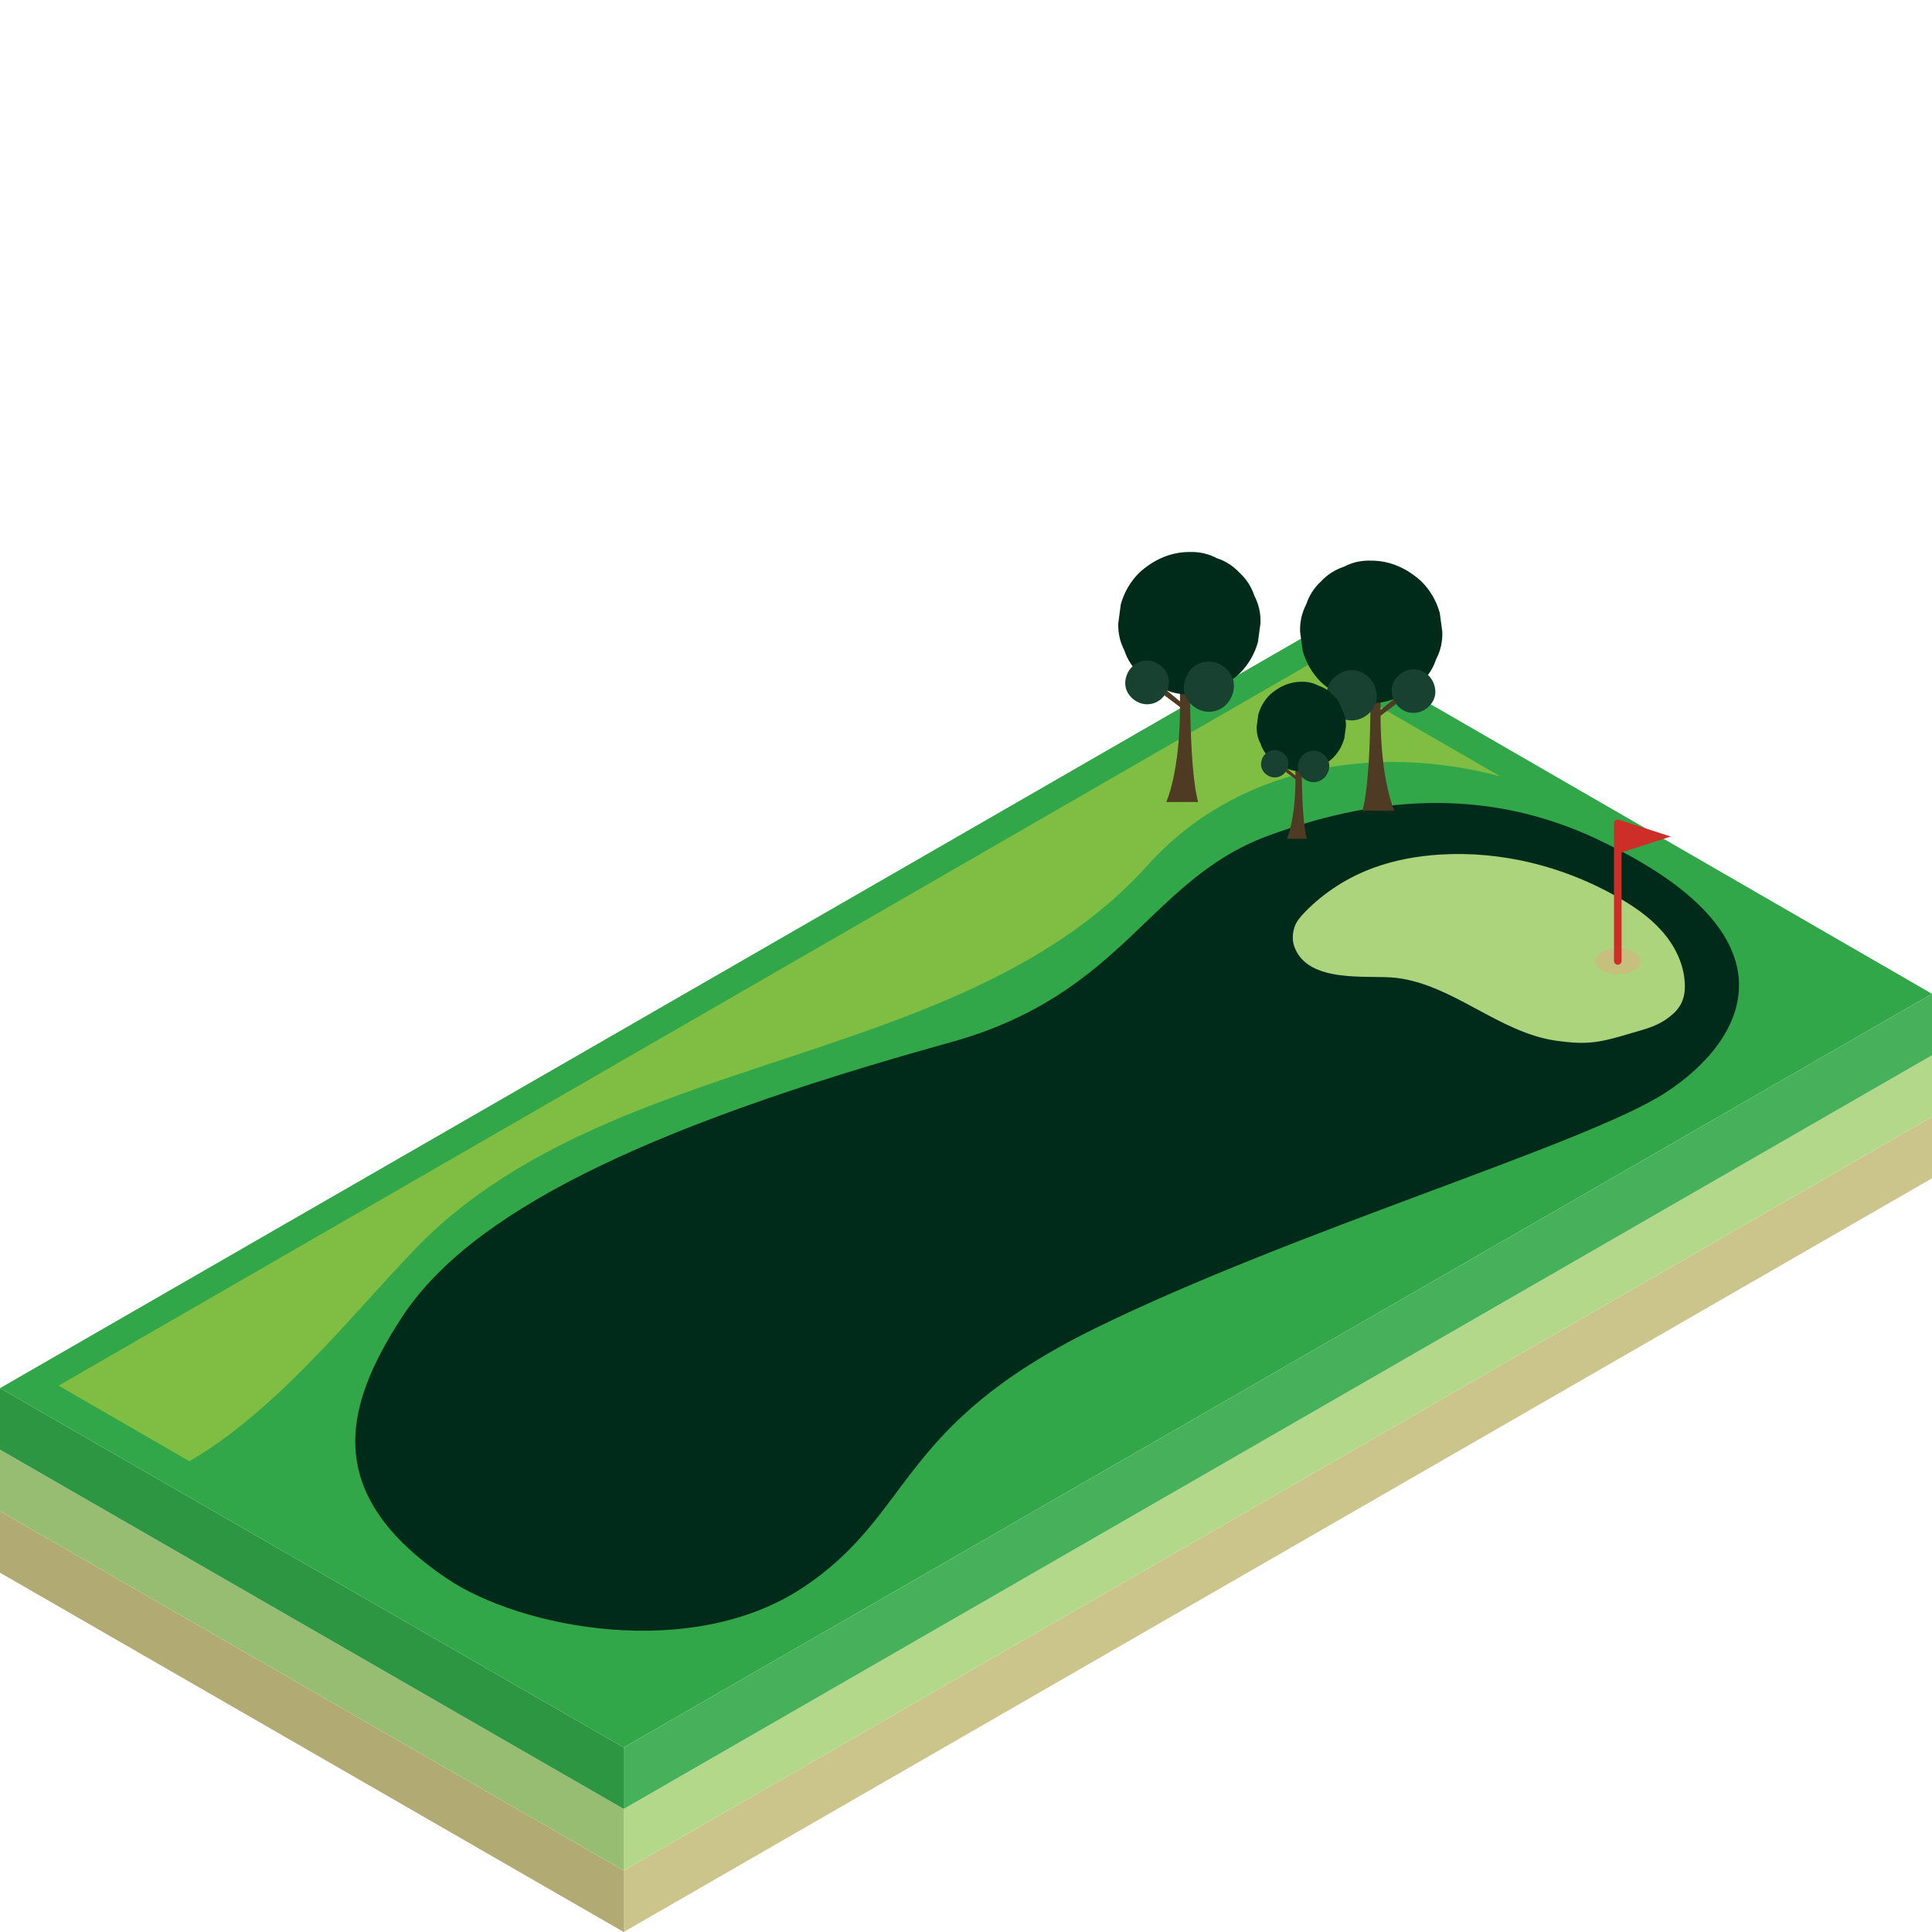 <?xml version="1.0" encoding="UTF-8"?><svg id="Layer_2" xmlns="http://www.w3.org/2000/svg" viewBox="0 0 280 280"><defs><style>.cls-1{fill:none;}.cls-1,.cls-2,.cls-3,.cls-4,.cls-5,.cls-6,.cls-7,.cls-8,.cls-9,.cls-10,.cls-11,.cls-12,.cls-13,.cls-14,.cls-15{stroke-width:0px;}.cls-2{fill:#4f3b23;}.cls-3{fill:#47b05b;}.cls-4{fill:#7fbe42;}.cls-5{fill:#2c9643;}.cls-6{fill:#194132;}.cls-7{fill:#cd2e28;}.cls-8{fill:#ccc58b;}.cls-9{fill:#c7bf7e;}.cls-10{fill:#abd47d;}.cls-11{fill:#b1ab73;}.cls-12{fill:#b3d88a;}.cls-13{fill:#32a749;}.cls-14{fill:#97bd72;}.cls-15{fill:#002b1b;}</style></defs><g id="Layer_1-2"><polygon class="cls-8" points="90.39 280 280 170.77 280 161.86 90.39 271.09 90.39 280"/><polygon class="cls-11" points="90.39 280 90.39 271.09 0 219.01 0 227.93 90.39 280"/><polygon class="cls-12" points="90.39 271.09 280 161.86 280 152.94 90.39 262.17 90.39 271.09"/><polygon class="cls-14" points="90.39 271.09 90.39 262.17 0 210.1 0 219.01 90.39 271.09"/><polygon class="cls-13" points="189.72 91.89 0 201.18 90.39 253.26 280 144.03 189.72 91.89"/><polygon class="cls-3" points="90.39 262.17 280 152.94 280 144.03 90.39 253.26 90.39 262.17"/><polygon class="cls-5" points="90.39 262.17 90.39 253.26 0 201.18 0 210.1 90.39 262.17"/><path class="cls-4" d="m166.35,125.37c12.63-14.01,32.33-17.84,51.07-12.86l-27.9-16.11L8.49,200.82l18.96,10.95c14.76-8.52,27.46-26.41,36.37-34.27,28.91-25.53,76.71-23.48,102.53-52.12Z"/><path class="cls-15" d="m231.5,121.63c-14.83-6.97-30.52-6.89-47.81-.47-17.29,6.42-20.72,22.92-45.99,29.92-45.22,12.52-69.78,24.95-79.49,39.88-8.45,13-11.53,25.55,6.51,37.78,10.73,7.28,35.54,12.04,51.66,1.33,16.12-10.71,13.39-23.33,42.26-37.52,28.87-14.19,71.08-26.68,82.64-34.13,11.79-7.6,20.13-22.72-9.78-36.78Z"/><path class="cls-10" d="m236.35,149.75c2.17-.64,4.23-1.05,6.25-2.93,1.61-1.51,1.67-3.33,1.54-4.77-.24-2.69-1.56-5.21-3.37-7.21-1.8-2.01-4.07-3.55-6.42-4.88-7.75-4.4-16.75-6.66-25.64-6.11-3.23.2-6.46.77-9.51,1.87-3.83,1.38-7.35,3.62-10.17,6.56-.59.61-1.16,1.28-1.42,2.08-.29.88-.35,1.88-.05,2.76,1.92,5.58,10.9,4.12,14.81,4.6,8.29,1.01,14.91,7.95,23.18,9.11,4.64.65,6.3.25,10.8-1.07"/><ellipse class="cls-9" cx="234.48" cy="139.3" rx="1.89" ry="3.28" transform="translate(93.71 372.9) rotate(-89.64)"/><path class="cls-7" d="m242.15,121.24l-7.49-2.42h0c-.06-.02-.13-.04-.2-.04-.3,0-.55.25-.55.55v19.93c0,.3.25.55.55.55s.55-.25.55-.55v-15.72l7.14-2.31Z"/><path class="cls-2" d="m204,100.77l-.61-.61-3.31,2.75c0-1.83.04-3.85.12-6.06h-1.6s.33,15.23-1.14,20.63h4.61s-1.97-4.25-1.99-13.75l3.92-2.95Z"/><path class="cls-15" d="m198.72,101.87c1.42.05,2.74-.24,3.97-.89,1.28-.42,2.38-1.13,3.32-2.13,1-.93,1.71-2.04,2.13-3.32.64-1.23.94-2.55.89-3.97l-.37-2.74c-.49-1.75-1.37-3.26-2.65-4.55-2.02-1.85-4.49-3.02-7.28-3.02-1.42-.05-2.74.24-3.97.89-1.28.42-2.38,1.13-3.32,2.13-1,.93-1.71,2.04-2.13,3.32-.64,1.23-.94,2.55-.89,3.97.12.91.25,1.83.37,2.74.49,1.75,1.37,3.26,2.65,4.55,2.02,1.85,4.49,3.02,7.28,3.02h0Z"/><path class="cls-6" d="m204.86,103.32c1.65,0,3.23-1.45,3.16-3.16-.08-1.71-1.39-3.16-3.16-3.16-1.65,0-3.23,1.45-3.16,3.16.08,1.71,1.39,3.16,3.16,3.16h0Z"/><path class="cls-6" d="m195.9,104.41c1.9,0,3.72-1.67,3.63-3.64-.09-1.97-1.6-3.64-3.63-3.64-1.9,0-3.72,1.67-3.63,3.64.09,1.97,1.6,3.64,3.63,3.64h0Z"/><path class="cls-2" d="m185.28,111.08l.39-.39,2.08,1.73c0-1.15-.02-2.42-.07-3.81h1s-.21,9.56.72,12.96h-2.9s1.24-2.67,1.25-8.64l-2.46-1.85Z"/><path class="cls-15" d="m188.6,111.76c-.89.03-1.72-.15-2.49-.56-.8-.26-1.5-.71-2.08-1.34-.63-.59-1.08-1.28-1.34-2.08-.41-.77-.59-1.6-.56-2.49.08-.57.15-1.15.23-1.72.31-1.1.86-2.05,1.66-2.86,1.27-1.16,2.82-1.9,4.57-1.9.89-.03,1.72.15,2.49.56.8.26,1.5.71,2.08,1.34.63.59,1.08,1.28,1.34,2.08.41.77.59,1.6.56,2.49l-.23,1.72c-.31,1.1-.86,2.05-1.66,2.86-1.27,1.16-2.82,1.9-4.57,1.9h0Z"/><path class="cls-6" d="m184.74,112.67c-1.04,0-2.03-.91-1.98-1.98s.87-1.98,1.98-1.98c1.04,0,2.03.91,1.98,1.98s-.87,1.98-1.98,1.98h0Z"/><path class="cls-6" d="m190.37,113.36c-1.19,0-2.34-1.05-2.28-2.28s1-2.28,2.28-2.28c1.19,0,2.34,1.05,2.28,2.28-.06,1.24-1,2.28-2.28,2.28h0Z"/><path class="cls-2" d="m167.1,99.52l.61-.61,3.31,2.75c0-1.83-.04-3.85-.12-6.06h1.6s-.33,15.23,1.14,20.63h-4.61s1.97-4.25,1.99-13.75l-3.92-2.95Z"/><path class="cls-15" d="m172.38,100.62c-1.42.05-2.74-.24-3.97-.89-1.28-.42-2.38-1.13-3.32-2.13-1-.93-1.71-2.04-2.13-3.32-.64-1.23-.94-2.55-.89-3.97l.37-2.74c.49-1.75,1.37-3.26,2.65-4.55,2.02-1.85,4.49-3.02,7.28-3.02,1.42-.05,2.74.24,3.97.89,1.28.42,2.38,1.13,3.32,2.13,1,.93,1.71,2.04,2.13,3.32.64,1.23.94,2.55.89,3.97-.12.91-.25,1.83-.37,2.74-.49,1.75-1.37,3.26-2.65,4.55-2.02,1.85-4.49,3.02-7.28,3.02h0Z"/><path class="cls-6" d="m166.24,102.07c-1.65,0-3.23-1.45-3.16-3.16s1.39-3.16,3.16-3.16c1.65,0,3.23,1.45,3.16,3.16-.08,1.71-1.39,3.16-3.16,3.16h0Z"/><path class="cls-6" d="m175.2,103.16c-1.9,0-3.72-1.67-3.63-3.64.09-1.97,1.6-3.64,3.63-3.64,1.9,0,3.72,1.67,3.63,3.64s-1.6,3.64-3.63,3.64h0Z"/><rect class="cls-1" width="280" height="280"/></g></svg>